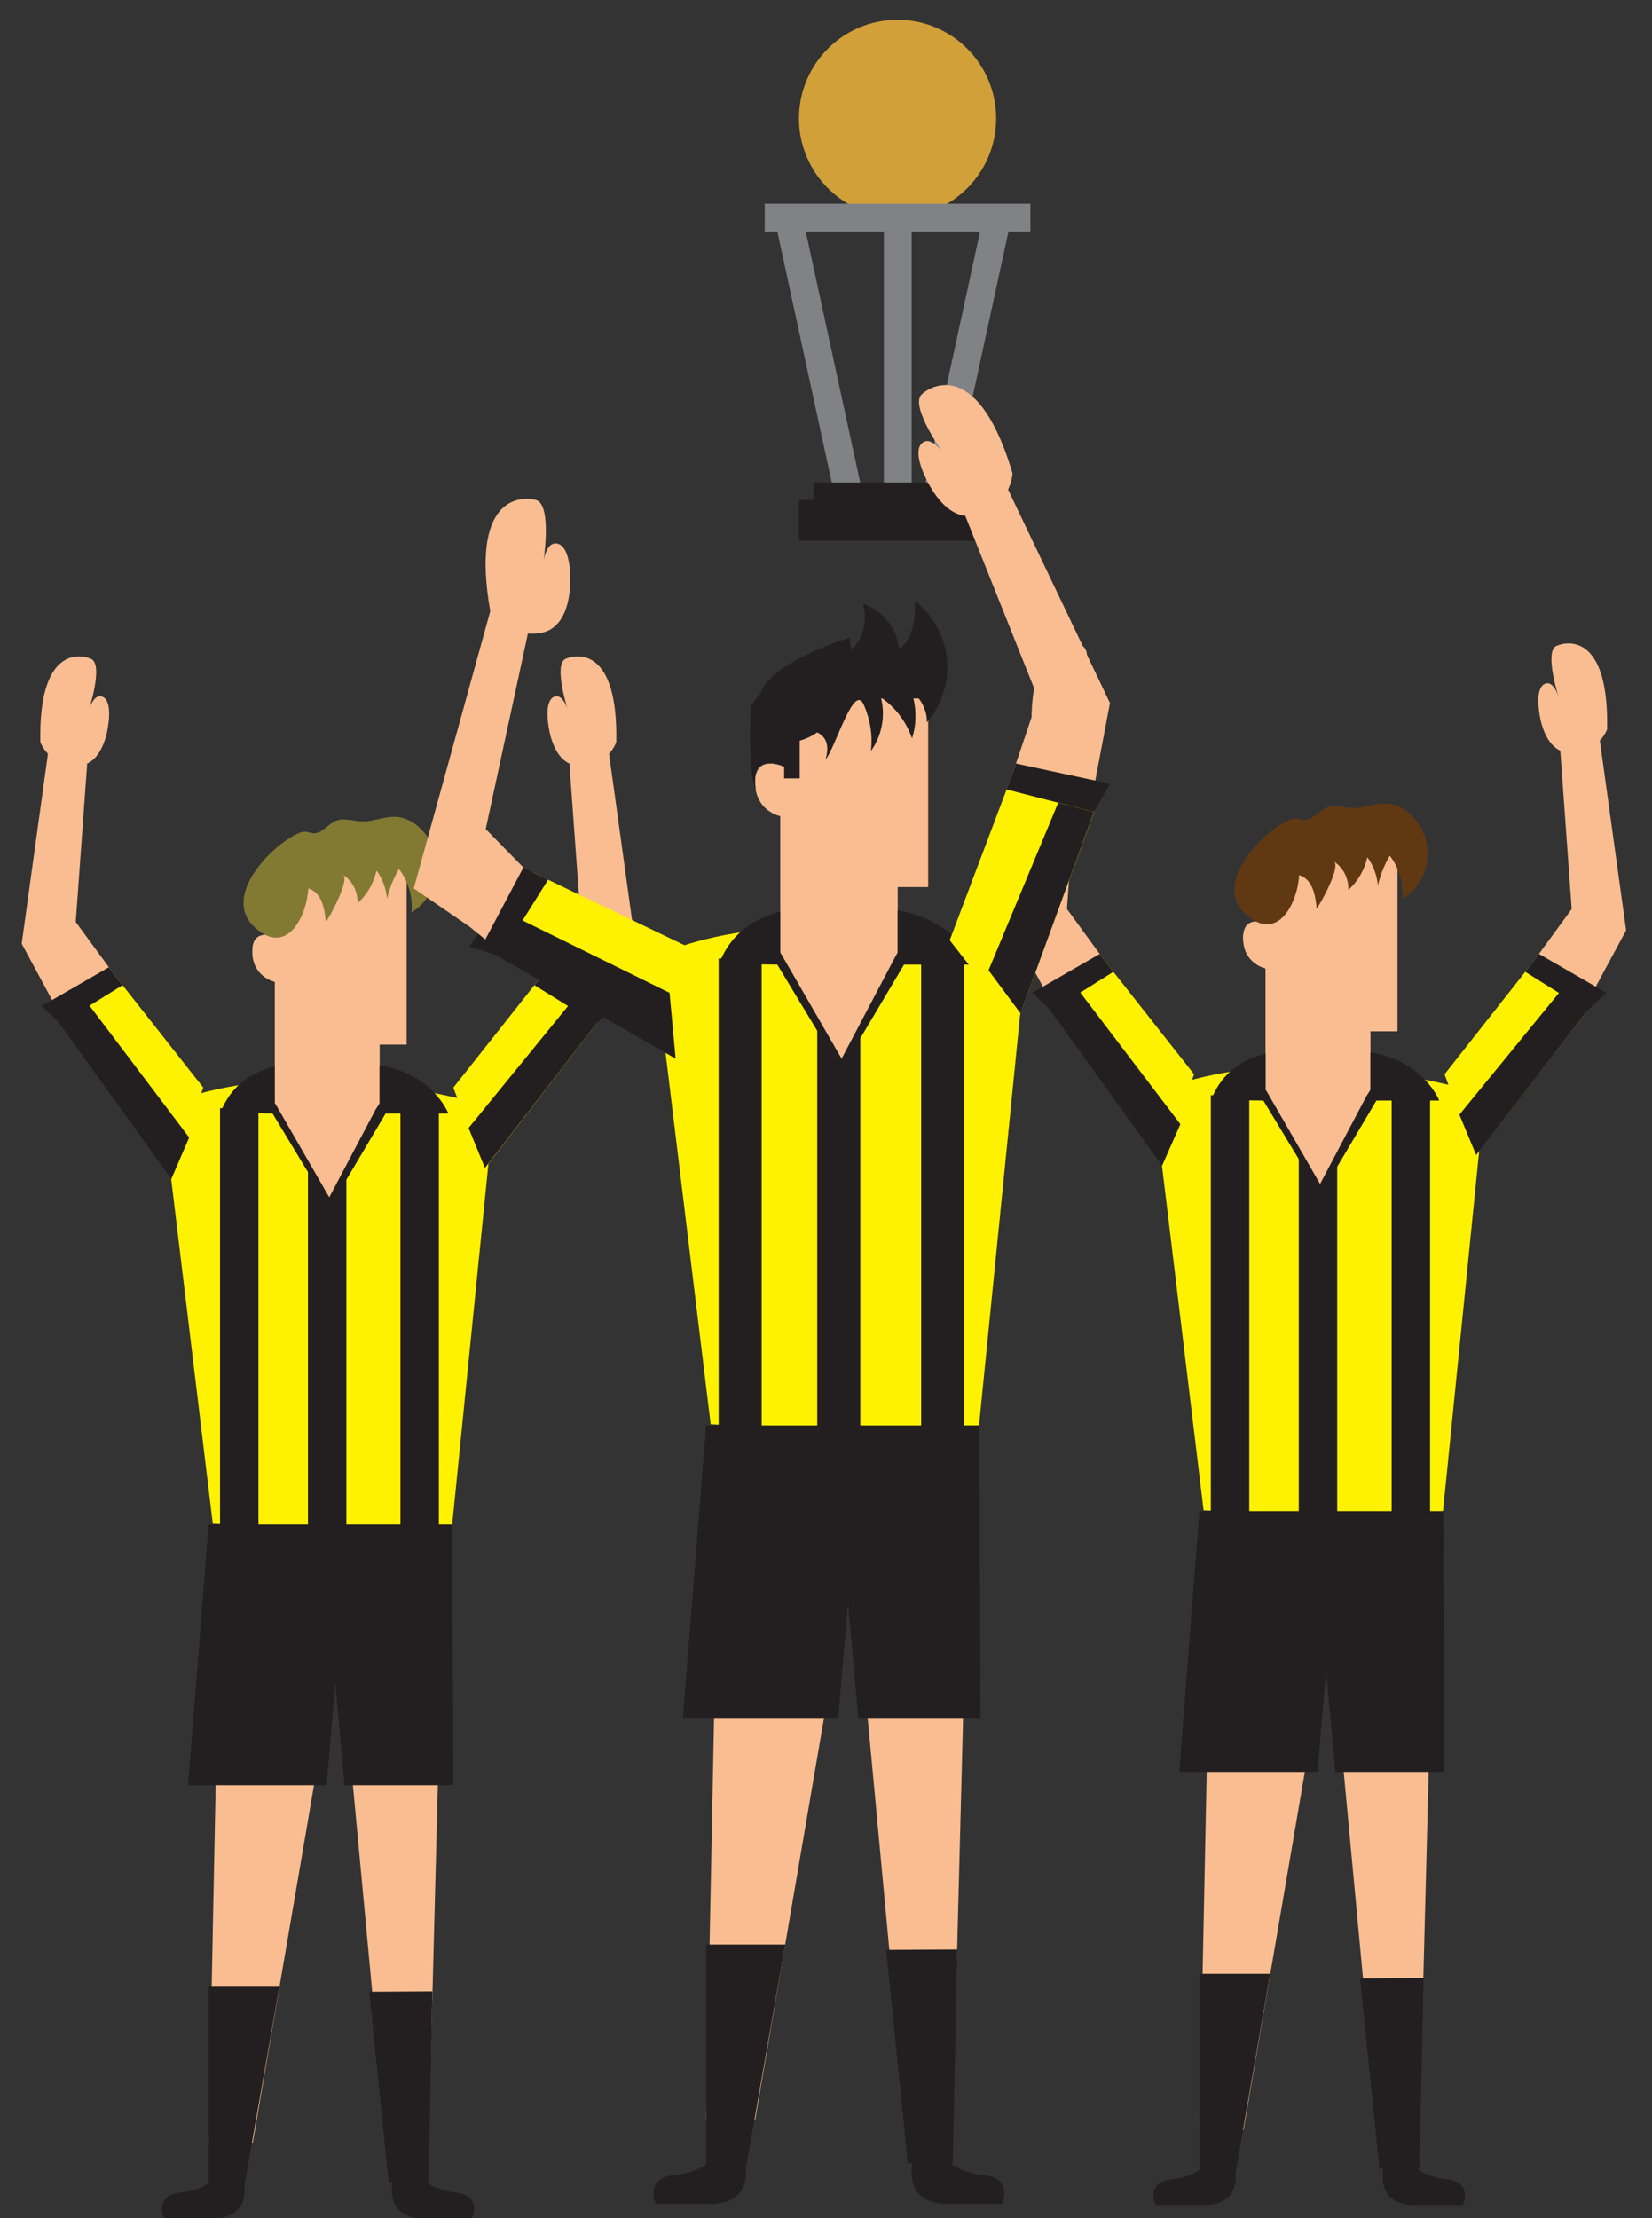 <?xml version="1.0" encoding="utf-8"?>
<!-- Generator: Adobe Illustrator 18.1.1, SVG Export Plug-In . SVG Version: 6.00 Build 0)  -->
<svg version="1.1" id="Layer_1" xmlns="http://www.w3.org/2000/svg" xmlns:xlink="http://www.w3.org/1999/xlink" x="0px" y="0px"
	 viewBox="0 0 434 582.5" enable-background="new 0 0 434 582.5" xml:space="preserve">
<rect x="0" y="0" width="434" height="582.5" fill="#333333" stroke="none"/>
<g>
	<path fill="#F9BD91" d="M10.6,194.9c-0.5-24.3,9.8-23.4,13.3-21.9s-0.8,14.2-0.8,14.2s1.3-5.4,3.9-4.2c2.6,1.2,1.4,7.6,1.4,7.6
		s-1.1,10.8-8.5,10.5C12.7,200.8,10.6,194.9,10.6,194.9z"/>
	<polygon fill="#FFF200" points="53.4,285.6 30,255.9 12.8,264.8 51.6,315.2 49.5,296.2 	"/>
	<polygon fill="#F9BD91" points="30,255.9 19.9,242.1 22.9,200.6 12.6,197.9 5.7,247.8 14.6,264.3 	"/>
	<polygon fill="#231F20" points="30,255.9 32.2,258.7 15.9,268.8 10.9,264.2 28.6,254 	"/>
	<path fill="#F9BD91" d="M106.8,227.6v46.7h-7.1v15.4c0,0-8,15.7-27.5,0v-31.9c0,0-5.9-1.2-5.9-8s6.8-3.5,6.8-3.5v-18.6H106.8z"/>
	<polygon fill="#8B5E3C" points="65.7,562.7 63.8,571.9 55.8,571.9 55.8,562.7 	"/>
	<path fill="#231F20" d="M55.8,571.9h8c0,0,3.1,10-7.2,10.6H43.1c0,0-3-6.3,5-6.8C48.2,575.7,55.1,574.6,55.8,571.9z"/>
	<polygon fill="#8B5E3C" points="101.5,562.7 103.4,571.9 111.4,571.9 111.4,562.7 	"/>
	<path fill="#231F20" d="M111.4,571.9h-8c0,0-3.1,10,7.2,10.6h13.4c0,0,3-6.3-5-6.8C119.1,575.7,112.1,574.6,111.4,571.9z"/>
	<path fill="#E6E7E8" d="M82.3,260.4h23.3c0,0-4.1-7.2-11.7-7.2C86.5,253.1,82.3,260.4,82.3,260.4z"/>
	<path fill="#E6E7E8" d="M82.3,260.4l-1.1,1.3c0,0,10.3,1.8,13.4-1.3c0,0,7.9,1.6,11.7,1.3l-1-1.6C105.4,260,89.5,258.5,82.3,260.4z
		"/>
	<polygon fill="#F9BD91" points="58,400.9 54.8,562.7 66.4,562.7 89.1,430.2 101.5,562.7 112.6,562.7 116.8,400 	"/>
	<path fill="#FFF200" d="M42.7,290.8c0,0,28.9-16.2,87.1,0l-11,109.5c0,0-23.9,1.7-62.9-0.2L42.7,290.8z"/>
	<polygon fill="#8B5E3C" points="65.7,562.7 63.8,571.9 55.8,571.9 55.8,562.7 	"/>
	<path fill="#231F20" d="M55.8,571.9h8c0,0,3.1,10-7.2,10.6H43.1c0,0-3-6.3,5-6.8C48.2,575.7,55.1,574.6,55.8,571.9z"/>
	<polygon fill="#8B5E3C" points="101.5,562.7 103.4,571.9 111.4,571.9 111.4,562.7 	"/>
	<path fill="#231F20" d="M111.4,571.9h-8c0,0-3.1,10,7.2,10.6h13.4c0,0,3-6.3-5-6.8C119.1,575.7,112.1,574.6,111.4,571.9z"/>
	<polygon fill="#231F20" points="54.8,400.3 49.4,468.8 85.8,468.8 88.1,442 90.5,468.8 119.1,468.8 118.8,400.3 	"/>
	<polygon fill="#231F20" points="54.8,521.7 73.4,521.7 64.2,574 54.8,574 	"/>
	<polygon fill="#231F20" points="113.6,522.9 97,523 102.1,573 112.6,572.9 	"/>
	<path fill="#231F20" d="M71.6,292.4l15,24.8l14.7-24.8h16.5c0,0-4.4-11.5-20.5-13s-33.7-2.1-39.4,12.8L71.6,292.4z"/>
	<rect x="105.2" y="291" fill="#231F20" width="10.1" height="112.1"/>
	<rect x="80.9" y="291" fill="#231F20" width="10.1" height="112.1"/>
	<rect x="57.8" y="291" fill="#231F20" width="10.1" height="112.1"/>
	<path fill="#F9BD91" d="M106.8,227.6v46.7h-7.1v15.4c0,0-8,15.7-27.5,0v-31.9c0,0-5.9-1.2-5.9-8s6.8-3.5,6.8-3.5v-18.6H106.8z"/>
	<path fill="#F9BD91" d="M72.2,289.6l14.3,24.8l13.1-24.8C99.7,289.6,87.8,274.5,72.2,289.6z"/>
	<path fill="#F9BD91" d="M161.9,194.9c0.5-24.3-9.8-23.4-13.3-21.9c-3.4,1.5,0.8,14.2,0.8,14.2s-1.3-5.4-3.9-4.2
		c-2.6,1.2-1.4,7.6-1.4,7.6s1.1,10.8,8.5,10.5S161.9,194.9,161.9,194.9z"/>
	<polygon fill="#FFF200" points="119.1,285.6 142.6,255.9 159.8,264.8 120.9,315.2 123.1,296.2 	"/>
	<polygon fill="#F9BD91" points="142.6,255.9 152.6,242.1 149.6,200.6 160,197.9 166.9,247.8 158,264.3 	"/>
	<polygon fill="#231F20" points="142.6,255.9 140.4,258.7 156.7,268.8 161.7,264.2 143.9,254 	"/>
	<path fill="#827A33" d="M90.1,229.7c2.5,1.6,4,4.6,3.8,7.5c2.5-2.2,4.3-5.3,5-8.6c1.6,2.1,2.5,4.7,2.8,7.4c0.6-2.7,1.7-5.4,3.1-7.8
		c2.5,3.2,3.7,7.4,3.3,11.4c3.6-2.2,6.1-6.1,6.6-10.4c0.5-4.2-1.1-8.6-4.2-11.6c-1.8-1.8-4.3-3.1-6.8-3.1c-2.8-0.1-5.5,1.2-8.3,1.2
		c-2.4,0-5-1.1-7.3-0.1c-2,0.9-3.5,3.3-5.7,3.2c-0.8,0-1.5-0.4-2.3-0.4c-0.6,0-1.3,0.2-1.9,0.5c-7.2,3.3-19.8,16.5-11.5,24.4
		c8.6,8.2,13.9-2.7,14.3-10c3.6,1.1,4.3,5.4,4.6,8.8C86.6,240.9,92,230.9,90.1,229.7z"/>
	<polygon fill="#231F20" points="127.4,306.7 123.1,296.2 151,262 159.8,264.8 	"/>
	<polygon fill="#231F20" points="12.8,264.8 21.5,261.4 49.7,298.7 45,309.6 	"/>
</g>
<g>
	<path fill="#F9BD91" d="M271,191.5c-0.5-24.3,9.8-23.4,13.3-21.9c3.4,1.5-0.8,14.2-0.8,14.2s1.3-5.4,3.9-4.2s1.4,7.6,1.4,7.6
		s-1.1,10.8-8.5,10.5C273,197.4,271,191.5,271,191.5z"/>
	<polygon fill="#FFF200" points="313.7,282.1 290.3,252.4 273.1,261.4 311.9,311.7 309.8,292.7 	"/>
	<polygon fill="#F9BD91" points="290.3,252.4 280.3,238.7 283.3,197.1 272.9,194.5 266,244.3 274.9,260.8 	"/>
	<polygon fill="#231F20" points="290.3,252.4 292.5,255.2 276.2,265.4 271.2,260.7 288.9,250.5 	"/>
	<path fill="#F9BD91" d="M367.1,224.1v46.7H360v15.4c0,0-8,15.7-27.5,0v-31.9c0,0-5.9-1.2-5.9-8s6.8-3.5,6.8-3.5v-18.6H367.1z"/>
	<polygon fill="#8B5E3C" points="326,559.3 324.1,568.4 316.2,568.4 316.2,559.3 	"/>
	<path fill="#231F20" d="M316.2,568.4h8c0,0,3.1,10-7.2,10.6h-13.4c0,0-3-6.3,5-6.8C308.5,572.3,315.4,571.1,316.2,568.4z"/>
	<polygon fill="#8B5E3C" points="361.8,559.3 363.8,568.4 371.7,568.4 371.7,559.3 	"/>
	<path fill="#231F20" d="M371.7,568.4h-8c0,0-3.1,10,7.2,10.6h13.4c0,0,3-6.3-5-6.8C379.4,572.3,372.5,571.1,371.7,568.4z"/>
	<path fill="#E6E7E8" d="M342.7,256.9H366c0,0-4.1-7.2-11.7-7.2C346.8,249.7,342.7,256.9,342.7,256.9z"/>
	<path fill="#E6E7E8" d="M342.7,256.9l-1.1,1.3c0,0,10.3,1.8,13.4-1.3c0,0,7.9,1.6,11.7,1.3l-1-1.6
		C365.8,256.5,349.8,255,342.7,256.9z"/>
	<polygon fill="#F9BD91" points="318.4,397.4 315.1,559.3 326.7,559.3 349.4,426.7 361.8,559.3 372.9,559.3 377.1,396.6 	"/>
	<path fill="#FFF200" d="M303,287.3c0,0,28.9-16.2,87.1,0l-11,109.5c0,0-23.9,1.7-62.9-0.2L303,287.3z"/>
	<polygon fill="#8B5E3C" points="326,559.3 324.1,568.4 316.2,568.4 316.2,559.3 	"/>
	<path fill="#231F20" d="M316.2,568.4h8c0,0,3.1,10-7.2,10.6h-13.4c0,0-3-6.3,5-6.8C308.5,572.3,315.4,571.1,316.2,568.4z"/>
	<polygon fill="#8B5E3C" points="361.8,559.3 363.8,568.4 371.7,568.4 371.7,559.3 	"/>
	<path fill="#231F20" d="M371.7,568.4h-8c0,0-3.1,10,7.2,10.6h13.4c0,0,3-6.3-5-6.8C379.4,572.3,372.5,571.1,371.7,568.4z"/>
	<polygon fill="#231F20" points="315.1,396.8 309.8,465.3 346.1,465.3 348.4,438.6 350.8,465.3 379.5,465.3 379.2,396.8 	"/>
	<polygon fill="#231F20" points="315.1,518.3 333.7,518.3 324.6,570.6 315.1,570.6 	"/>
	<polygon fill="#231F20" points="374,519.4 357.3,519.5 362.4,569.5 372.9,569.4 	"/>
	<path fill="#231F20" d="M331.9,289l15,24.8l14.7-24.8h16.5c0,0-4.4-11.5-20.5-13c-16.1-1.5-33.7-2.1-39.4,12.8L331.9,289z"/>
	<rect x="365.6" y="287.6" fill="#231F20" width="10.1" height="112.1"/>
	<rect x="341.2" y="287.6" fill="#231F20" width="10.1" height="112.1"/>
	<rect x="318.1" y="287.6" fill="#231F20" width="10.1" height="112.1"/>
	<path fill="#F9BD91" d="M367.1,224.1v46.7H360v15.4c0,0-8,15.7-27.5,0v-31.9c0,0-5.9-1.2-5.9-8s6.8-3.5,6.8-3.5v-18.6H367.1z"/>
	<path fill="#F9BD91" d="M332.5,286.1l14.3,24.8l13.1-24.8C360,286.1,348.1,271,332.5,286.1z"/>
	<path fill="#F9BD91" d="M422.2,191.5c0.5-24.3-9.8-23.4-13.3-21.9c-3.4,1.5,0.8,14.2,0.8,14.2s-1.3-5.4-3.9-4.2
		c-2.6,1.2-1.4,7.6-1.4,7.6s1.1,10.8,8.5,10.5C420.2,197.4,422.2,191.5,422.2,191.5z"/>
	<polygon fill="#FFF200" points="379.5,282.1 402.9,252.4 420.1,261.4 381.2,311.7 383.4,292.7 	"/>
	<polygon fill="#F9BD91" points="402.9,252.4 412.9,238.7 409.9,197.1 420.3,194.5 427.2,244.3 418.3,260.8 	"/>
	<polygon fill="#231F20" points="402.9,252.4 400.7,255.2 417,265.4 422,260.7 404.3,250.5 	"/>
	<path fill="#603913" d="M350.4,226.2c2.5,1.6,4,4.6,3.8,7.5c2.5-2.2,4.3-5.3,5-8.6c1.6,2.1,2.5,4.7,2.8,7.4
		c0.6-2.7,1.7-5.4,3.1-7.8c2.5,3.2,3.7,7.4,3.3,11.4c3.6-2.2,6.1-6.1,6.6-10.4c0.5-4.2-1.1-8.6-4.2-11.6c-1.8-1.8-4.3-3.1-6.8-3.1
		c-2.8-0.1-5.5,1.2-8.3,1.2c-2.4,0-5-1.1-7.3-0.1c-2,0.9-3.5,3.3-5.7,3.2c-0.8,0-1.5-0.4-2.3-0.4c-0.6,0-1.3,0.2-1.9,0.5
		c-7.2,3.3-19.8,16.5-11.5,24.4c8.6,8.2,13.9-2.7,14.3-10c3.6,1.1,4.3,5.4,4.6,8.8C346.9,237.4,352.4,227.4,350.4,226.2z"/>
	<polygon fill="#231F20" points="387.8,303.3 383.4,292.7 411.3,258.6 420.1,261.4 	"/>
	<polygon fill="#231F20" points="273.1,261.4 281.8,258 310.1,295.2 305.3,306.1 	"/>
</g>
<g>
	<polygon fill="#FFF200" points="182.1,249.3 140,229.1 125.8,248.3 196.2,283.2 183.5,263.2 	"/>
	<polygon fill="#231F20" points="140,229.1 144,231 131.4,251.1 123.3,248.6 137.5,227.8 	"/>
	<path fill="#F9BD91" d="M243.8,180.5v52.4h-8v17.2c0,0-8.9,17.6-30.8,0v-35.8c0,0-6.6-1.3-6.6-8.9s7.6-4,7.6-4v-20.9H243.8z"/>
	<polygon fill="#8B5E3C" points="197.7,556.6 195.5,566.8 186.6,566.8 186.6,556.6 	"/>
	<path fill="#231F20" d="M186.6,566.8h8.9c0,0,3.5,11.3-8.1,11.9h-15.1c0,0-3.3-7.1,5.6-7.6C178,571.2,185.8,569.8,186.6,566.8z"/>
	<polygon fill="#8B5E3C" points="237.8,556.6 240,566.8 248.9,566.8 248.9,556.6 	"/>
	<path fill="#231F20" d="M248.9,566.8H240c0,0-3.5,11.3,8.1,11.9h15.1c0,0,3.3-7.1-5.6-7.6C257.6,571.2,249.8,569.8,248.9,566.8z"/>
	<path fill="#E6E7E8" d="M216.3,217.3h26.2c0,0-4.6-8.1-13.1-8.1C221,209.2,216.3,217.3,216.3,217.3z"/>
	<path fill="#E6E7E8" d="M216.3,217.3l-1.2,1.4c0,0,11.5,2,15.1-1.4c0,0,8.9,1.7,13.2,1.4l-1.1-1.8
		C242.3,216.9,224.4,215.2,216.3,217.3z"/>
	<polygon fill="#F9BD91" points="189.1,375 185.5,556.6 198.4,556.6 223.9,407.8 237.8,556.6 250.3,556.6 255,374 	"/>
	<path fill="#FFF200" d="M171.8,251.4c0,0,32.5-18.2,97.7,0l-12.3,122.9c0,0-26.8,1.9-70.5-0.3L171.8,251.4z"/>
	<polygon fill="#8B5E3C" points="197.7,556.6 195.5,566.8 186.6,566.8 186.6,556.6 	"/>
	<path fill="#231F20" d="M186.6,566.8h8.9c0,0,3.5,11.3-8.1,11.9h-15.1c0,0-3.3-7.1,5.6-7.6C178,571.2,185.8,569.8,186.6,566.8z"/>
	<polygon fill="#8B5E3C" points="237.8,556.6 240,566.8 248.9,566.8 248.9,556.6 	"/>
	<path fill="#231F20" d="M248.9,566.8H240c0,0-3.5,11.3,8.1,11.9h15.1c0,0,3.3-7.1-5.6-7.6C257.6,571.2,249.8,569.8,248.9,566.8z"/>
	<polygon fill="#231F20" points="185.5,374.3 179.4,451.1 220.2,451.1 222.8,421.1 225.5,451.1 257.6,451.1 257.3,374.3 	"/>
	<polygon fill="#231F20" points="185.5,510.6 206.3,510.6 196,569.2 185.5,569.2 	"/>
	<polygon fill="#231F20" points="251.5,511.9 232.8,512 238.5,568.1 250.3,568 	"/>
	<path fill="#231F20" d="M204.2,253.3l16.8,27.8l16.5-27.8h18.6c0,0-5-12.9-23-14.6c-18.1-1.7-37.8-2.3-44.2,14.4L204.2,253.3z"/>
	<path fill="#F9BD91" d="M128.8,160.5c-5.2-29.5,7.5-30.4,12-29.2c4.5,1.2,1.8,17.4,1.8,17.4s0.5-6.9,4-5.9c3.4,1,3.2,9.1,3.2,9.1
		s0.7,13.4-8.3,14.4S128.8,160.5,128.8,160.5z"/>
	<rect x="242" y="251.7" fill="#231F20" width="11.3" height="125.8"/>
	<rect x="214.7" y="251.7" fill="#231F20" width="11.3" height="125.8"/>
	<rect x="188.8" y="251.7" fill="#231F20" width="11.3" height="125.8"/>
	<path fill="#F9BD91" d="M243.8,180.5v52.4h-8v17.2c0,0-8.9,17.6-30.8,0v-35.8c0,0-6.6-1.3-6.6-8.9s7.6-4,7.6-4v-20.9H243.8z"/>
	<path fill="#231F20" d="M206,201.4v3h3h1.1v-9.9c0,0,6-1.6,6.3-4.9c0.3-3.3,0-6.2,0-6.2h26.2l1.2,4.1c0,0,4.9-12.9,1.5-16.3
		c-3.4-3.4-43.1,1.3-48.1,14.8c0,0-0.8,18.1,1.4,21.2c0,0-1.6-6.5,3-6.8C205.8,200.4,206,201.4,206,201.4z"/>
	<path fill="#F9BD91" d="M205,250.1l16.1,27.9l14.7-27.9C235.8,250.1,222.5,233.1,205,250.1z"/>
	<polygon fill="#231F20" points="177.5,278 175.9,260.7 133.8,240 127.5,249.2 	"/>
	<g>
		<circle fill="#D1A039" cx="235.8" cy="31.1" r="25.9"/>
		<rect x="200.9" y="53.5" fill="#808285" width="69.8" height="7.3"/>
		<rect x="232.2" y="55.7" fill="#808285" width="7.3" height="78"/>
		
			<rect x="215" y="91" transform="matrix(-0.212 0.977 -0.977 -0.212 400.192 -133.501)" fill="#808285" width="78" height="7.3"/>
		
			<rect x="176.2" y="91" transform="matrix(0.212 0.977 -0.977 0.212 262.139 -135.692)" fill="#808285" width="78" height="7.3"/>
		<rect x="213.8" y="126.7" fill="#231F20" width="45.9" height="9.2"/>
		<rect x="209.9" y="131.3" fill="#231F20" width="51.9" height="10.7"/>
	</g>
	<path fill="#F9BD91" d="M266,124.3c-8.5-28.7-20.3-23.9-23.8-20.8c-3.5,3.1,6.2,16.4,6.2,16.4s-3.6-5.9-6.2-3.5
		c-2.6,2.4,1.2,9.5,1.2,9.5s5.3,12.3,13.9,9.1C265.8,132,266,124.3,266,124.3z"/>
	<polygon fill="#FFF200" points="249.5,246.9 266,203.2 289.6,207.3 262.6,281.1 258.1,257.9 	"/>
	<polygon fill="#F9BD91" points="266,203.2 272.7,183.3 253.6,135.5 264.8,128.5 291.6,184.6 287.3,207.3 	"/>
	<polygon fill="#231F20" points="266,203.2 264.4,207.3 287.4,213.2 291.6,205.8 266.9,200.5 	"/>
	<polygon fill="#231F20" points="268.1,266.1 259.7,254.8 278,210.8 287.4,213.2 	"/>
	<polygon fill="#F9BD91" points="123.3,243.3 108.7,233.3 128.8,160.5 138.7,166.3 127.6,217.7 137.5,227.8 127.5,246.7 	"/>
	<path fill="#231F20" d="M226.9,185c1.7,3.8,2.4,8.1,1.9,12.2c2.9-4,3.9-9.3,2.6-14.1c3.8,2.6,6.7,6.4,8.2,10.8
		c1.3-4,1.2-8.4-0.2-12.4c2.6,1.9,4.2,5.1,4.1,8.2c3.9-4.5,5.9-10.7,5.3-16.6c-0.6-5.9-3.7-11.6-8.4-15.3c0,4.7-0.4,10.1-4.3,12.7
		c-0.3-5.4-4.2-10.3-9.4-11.9c1.3,4.1,0.2,8.9-2.9,11.9c-0.4-1-0.5-2.1-0.5-3.1c-5.8,1.8-29.6,10.4-22.5,20.1
		c4.1,5.5,19.3,0.6,16.1,11.9C219.4,196.6,224.3,179.2,226.9,185z"/>
</g>
</svg>
